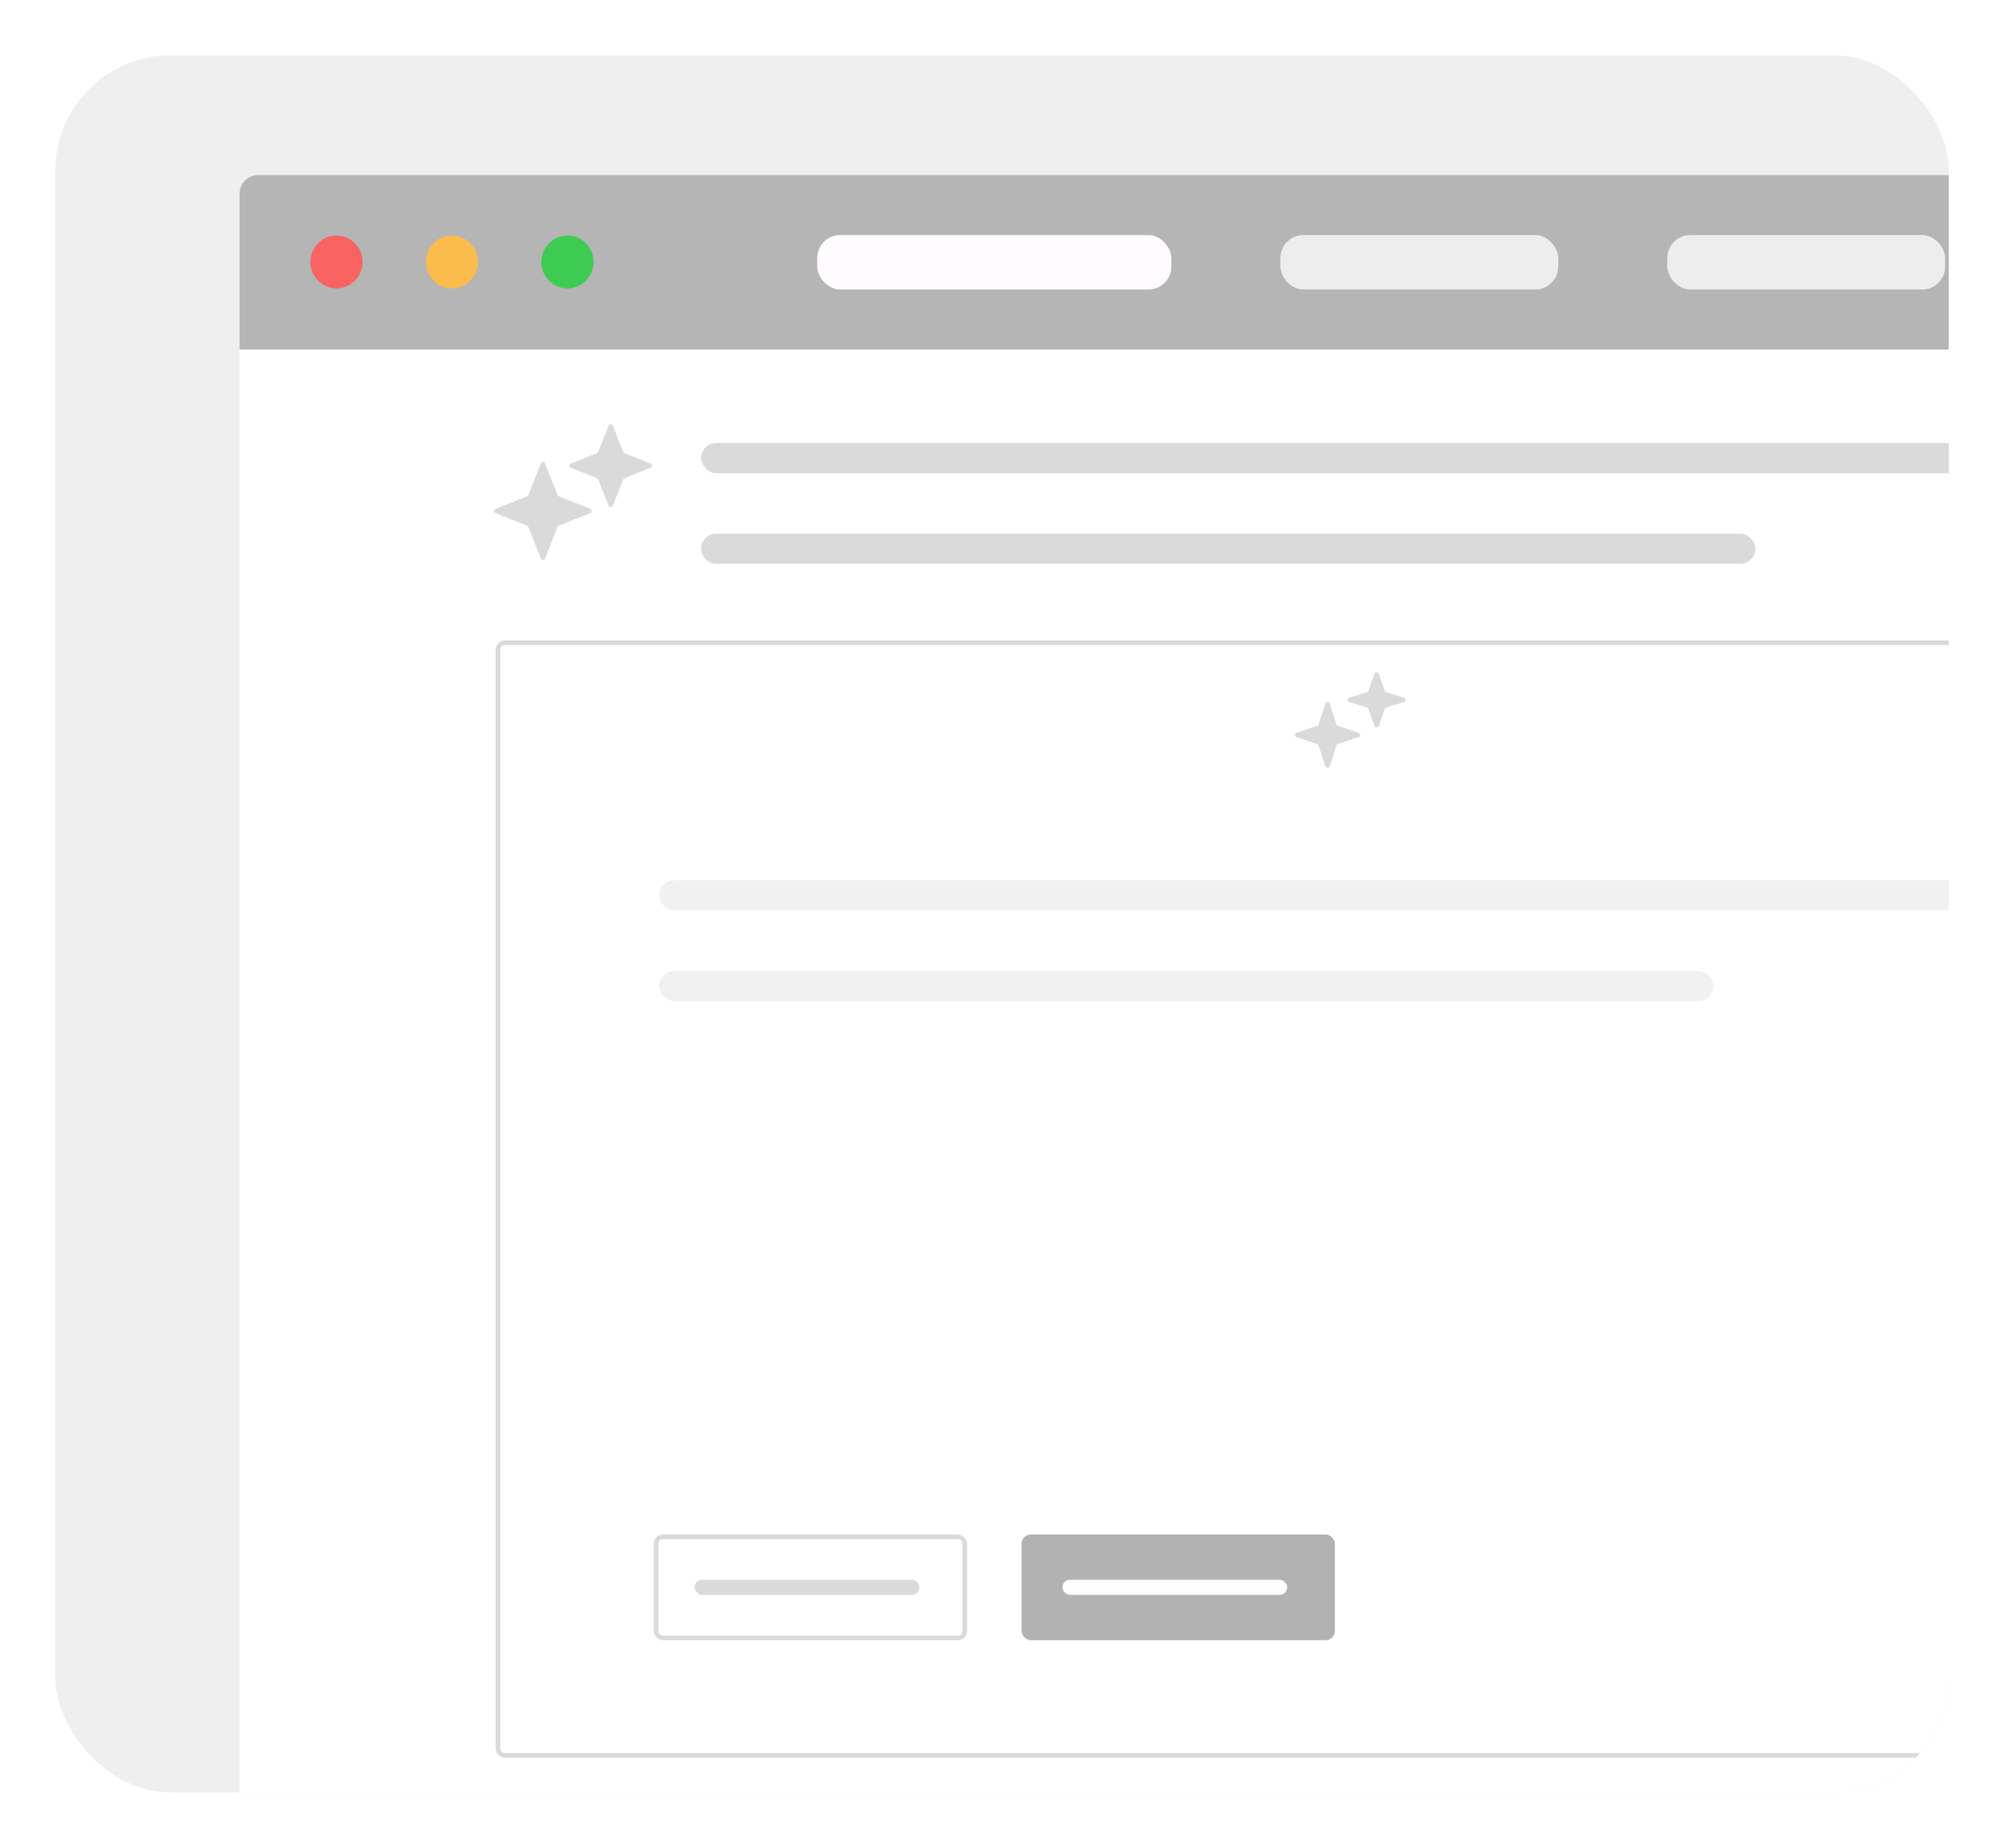 <svg width="870" height="802" viewBox="0 0 870 802" fill="none" xmlns="http://www.w3.org/2000/svg">
<g filter="url(#filter0_d_46_2)">
<g clip-path="url(#clip0_46_2)">
<rect x="24" y="16" width="1084" height="1011" fill="#EFEFEF"/>
<path d="M104 76C104 71.582 107.582 68 112 68H1148.73C1153.15 68 1156.73 71.582 1156.73 76V799H104V76Z" fill="white"/>
<path d="M104 76C104 71.582 107.582 68 112 68H1148.73C1153.15 68 1156.73 71.582 1156.73 76V143.702H104V76Z" fill="#B5B5B5"/>
<rect x="354.764" y="94.023" width="153.77" height="23.657" rx="10" fill="#FEFCFF"/>
<ellipse cx="146.084" cy="105.711" rx="11.329" ry="11.473" fill="#F96361"/>
<ellipse cx="196.214" cy="105.711" rx="11.329" ry="11.473" fill="#FBBB4D"/>
<ellipse cx="246.344" cy="105.711" rx="11.329" ry="11.473" fill="#3ECB52"/>
<rect x="555.848" y="94.023" width="120.65" height="23.657" rx="10" fill="#EDEDED"/>
<rect x="723.812" y="94.023" width="120.65" height="23.657" rx="10" fill="#EDEDED"/>
<g filter="url(#filter1_d_46_2)">
<rect x="216.188" y="262.987" width="878.039" height="482.968" rx="3" stroke="#DADADA" stroke-width="2"/>
<rect x="286.159" y="366.078" width="745.415" height="13.112" rx="6.556" fill="#F1F1F1"/>
<rect x="286.159" y="405.415" width="457.711" height="13.112" rx="6.556" fill="#F1F1F1"/>
<path d="M575.363 289.436C575.662 288.514 576.966 288.514 577.265 289.436L580.19 298.442C580.289 298.744 580.524 298.981 580.826 299.082L589.758 302.057C590.67 302.36 590.67 303.65 589.758 303.954L580.826 306.929C580.524 307.029 580.289 307.267 580.19 307.569L577.265 316.575C576.966 317.497 575.662 317.497 575.363 316.575L572.438 307.569C572.34 307.267 572.104 307.029 571.803 306.929L562.871 303.954C561.959 303.65 561.959 302.36 562.871 302.057L571.803 299.082C572.104 298.981 572.34 298.744 572.438 298.442L575.363 289.436Z" fill="#DADADA"/>
<path d="M596.678 276.476C596.992 275.588 598.248 275.588 598.563 276.476L601.174 283.846C601.28 284.145 601.521 284.376 601.824 284.468L609.526 286.82C610.47 287.108 610.47 288.444 609.526 288.732L601.824 291.084C601.521 291.176 601.28 291.407 601.174 291.706L598.563 299.076C598.248 299.964 596.992 299.964 596.678 299.076L594.067 291.706C593.961 291.407 593.719 291.176 593.416 291.084L585.714 288.732C584.77 288.444 584.77 287.108 585.714 286.82L593.416 284.468C593.719 284.376 593.961 284.145 594.067 283.846L596.678 276.476Z" fill="#DADADA"/>
</g>
<rect x="304.364" y="184.291" width="745.415" height="13.112" rx="6.556" fill="#DADADA"/>
<rect x="304.364" y="223.627" width="457.711" height="13.112" rx="6.556" fill="#DADADA"/>
<path d="M234.778 193.194C235.111 192.352 236.304 192.352 236.637 193.194L242.054 206.87C242.155 207.126 242.358 207.328 242.614 207.43L256.26 212.864C257.1 213.199 257.1 214.388 256.26 214.722L242.614 220.156C242.358 220.258 242.155 220.461 242.054 220.717L236.637 234.392C236.304 235.235 235.111 235.235 234.778 234.392L229.361 220.717C229.26 220.461 229.057 220.258 228.801 220.156L215.155 214.722C214.315 214.388 214.315 213.199 215.155 212.864L228.801 207.43C229.057 207.328 229.26 207.126 229.361 206.87L234.778 193.194Z" fill="#DADADA"/>
<path d="M264.202 176.804C264.536 175.961 265.728 175.961 266.061 176.804L270.549 188.133C270.65 188.389 270.853 188.592 271.109 188.694L282.415 193.196C283.255 193.53 283.255 194.719 282.415 195.054L271.109 199.556C270.853 199.658 270.65 199.861 270.549 200.117L266.061 211.446C265.728 212.288 264.536 212.288 264.202 211.446L259.715 200.117C259.613 199.861 259.411 199.658 259.155 199.556L247.849 195.054C247.009 194.719 247.009 193.53 247.849 193.196L259.155 188.694C259.411 188.592 259.613 188.389 259.715 188.133L264.202 176.804Z" fill="#DADADA"/>
<rect x="284.815" y="659.045" width="134.017" height="43.892" rx="3" stroke="#DADADA" stroke-width="2"/>
<rect x="301.556" y="677.713" width="97.578" height="6.556" rx="3.278" fill="#DADADA"/>
<rect x="443.487" y="658.045" width="136.017" height="45.892" rx="4" fill="#B2B2B2"/>
<rect x="461.229" y="677.713" width="97.578" height="6.556" rx="3.278" fill="#FEFEFE"/>
</g>
</g>
<defs>
<filter id="filter0_d_46_2" x="0" y="0" width="870" height="802" filterUnits="userSpaceOnUse" color-interpolation-filters="sRGB">
<feFlood flood-opacity="0" result="BackgroundImageFix"/>
<feColorMatrix in="SourceAlpha" type="matrix" values="0 0 0 0 0 0 0 0 0 0 0 0 0 0 0 0 0 0 127 0" result="hardAlpha"/>
<feOffset dy="8"/>
<feGaussianBlur stdDeviation="12"/>
<feComposite in2="hardAlpha" operator="out"/>
<feColorMatrix type="matrix" values="0 0 0 0 0.679 0 0 0 0 0.679 0 0 0 0 0.679 0 0 0 0.25 0"/>
<feBlend mode="normal" in2="BackgroundImageFix" result="effect1_dropShadow_46_2"/>
<feBlend mode="normal" in="SourceGraphic" in2="effect1_dropShadow_46_2" result="shape"/>
</filter>
<filter id="filter1_d_46_2" x="190.188" y="244.987" width="930.039" height="534.968" filterUnits="userSpaceOnUse" color-interpolation-filters="sRGB">
<feFlood flood-opacity="0" result="BackgroundImageFix"/>
<feColorMatrix in="SourceAlpha" type="matrix" values="0 0 0 0 0 0 0 0 0 0 0 0 0 0 0 0 0 0 127 0" result="hardAlpha"/>
<feOffset dy="8"/>
<feGaussianBlur stdDeviation="12.5"/>
<feComposite in2="hardAlpha" operator="out"/>
<feColorMatrix type="matrix" values="0 0 0 0 0.458 0 0 0 0 0.458 0 0 0 0 0.458 0 0 0 1 0"/>
<feBlend mode="normal" in2="BackgroundImageFix" result="effect1_dropShadow_46_2"/>
<feBlend mode="normal" in="SourceGraphic" in2="effect1_dropShadow_46_2" result="shape"/>
</filter>
<clipPath id="clip0_46_2">
<rect x="24" y="16" width="822" height="754" rx="50" fill="white"/>
</clipPath>
</defs>
</svg>
